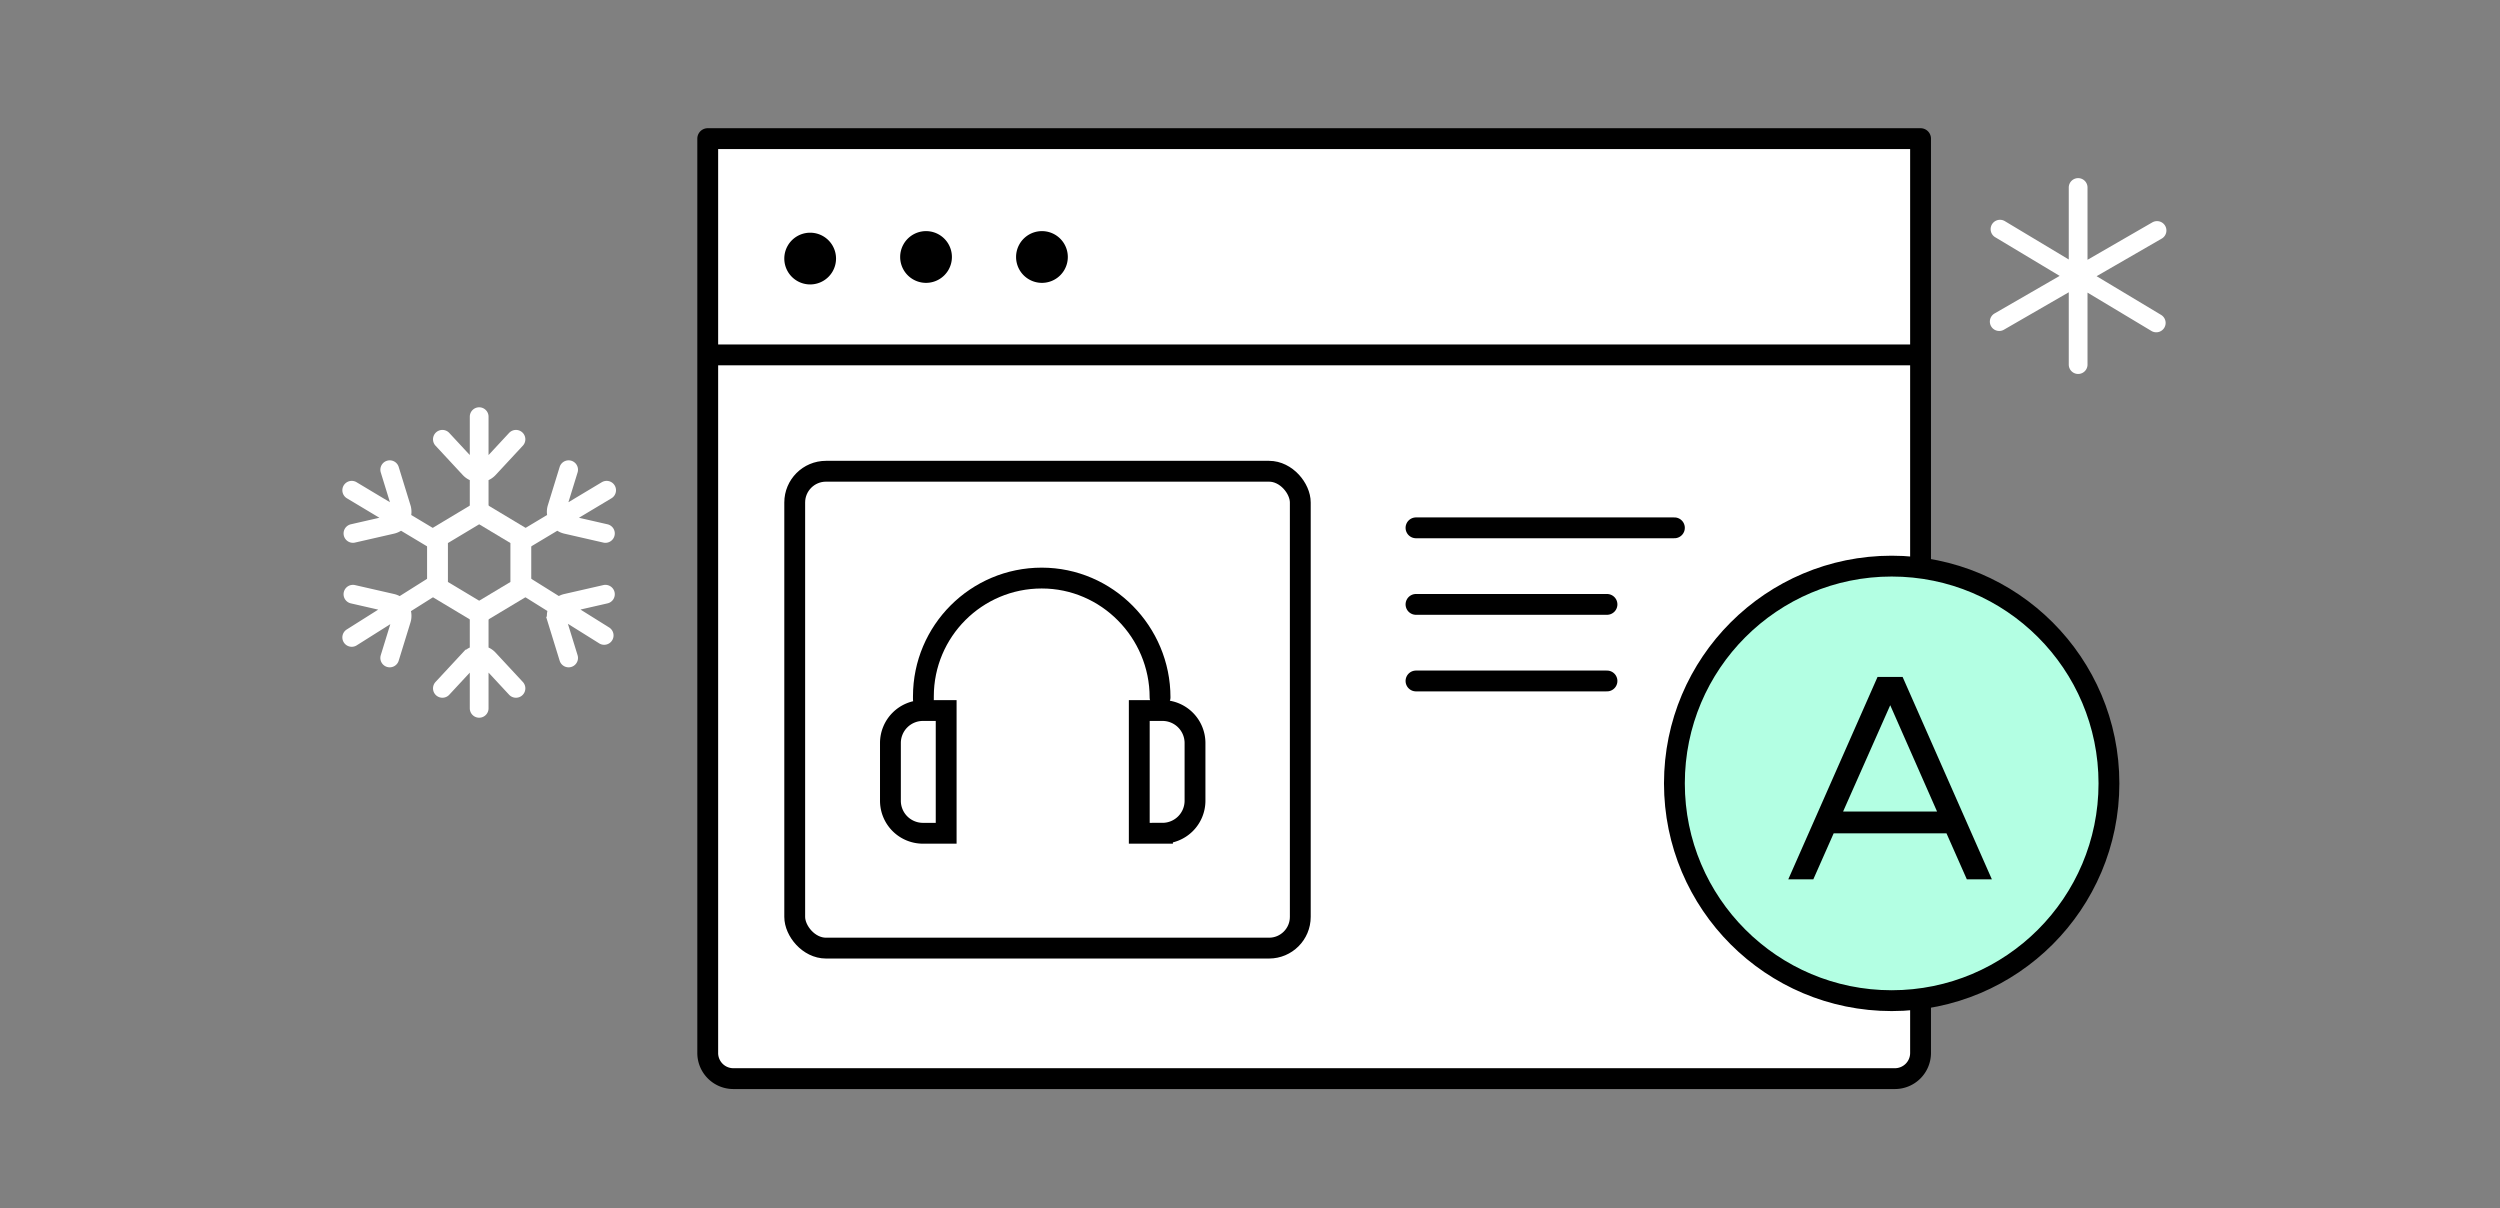 <svg width="240" height="116" fill="none" xmlns="http://www.w3.org/2000/svg"><rect width="100%" height="100%" fill="#808080" stroke="none"/><path d="M184.673 13H68.259v20.942h116.414V13Z" fill="#fff"/><path d="M77.776 27.306a2.483 2.483 0 1 0 0-4.966 2.483 2.483 0 0 0 0 4.966ZM88.9 27.155a2.483 2.483 0 1 0 0-4.967 2.483 2.483 0 0 0 0 4.967ZM100.027 27.155a2.483 2.483 0 1 0 0-4.967 2.483 2.483 0 0 0 0 4.967Z" fill="#000"/><path d="M184.673 34.137H68.259v68.553h116.414V34.137Z" fill="#fff"/><path d="M67.95 34.07h116.423" stroke="#000" stroke-width="2" stroke-miterlimit="10"/><path d="M135.935 50.672h24.808M135.935 58.022h18.336M135.935 65.373h18.336" stroke="#000" stroke-width="2" stroke-miterlimit="10" stroke-linecap="round"/><rect x="76.293" y="45.24" width="48.535" height="45.779" rx="3" fill="#fff" stroke="#000" stroke-width="2"/><path d="M88.646 67.138v-.284c0-6.274 5.086-11.36 11.36-11.36v0c6.274 0 11.36 5.18 11.36 11.455v0" stroke="#000" stroke-width="2" stroke-linecap="round"/><path d="M88.602 68.21h2.23v11.783h-2.23a3.121 3.121 0 0 1-3.121-3.121v-5.54a3.121 3.121 0 0 1 3.121-3.122ZM111.599 79.993h-2.229V68.21h2.229a3.122 3.122 0 0 1 3.122 3.122v5.54a3.122 3.122 0 0 1-3.122 3.12Z" stroke="#000" stroke-width="2"/><path d="M67.942 13.308h116.431v87.778a2.462 2.462 0 0 1-2.462 2.462H70.421a2.461 2.461 0 0 1-2.479-2.462V13.308Z" stroke="#000" stroke-width="2" stroke-linejoin="round"/><path d="M181.601 96.063c11.52 0 20.858-9.339 20.858-20.858 0-11.52-9.338-20.858-20.858-20.858-11.519 0-20.858 9.338-20.858 20.858 0 11.52 9.339 20.858 20.858 20.858Z" fill="#B3FFE3" stroke="#000" stroke-width="2" stroke-miterlimit="10"/><path d="m188.816 84.416-1.952-4.413h-10.833l-1.952 4.413h-2.404l8.57-19.432h2.405l8.57 19.432h-2.404Zm-11.88-6.506h9.023l-4.497-10.21-4.526 10.21Z" fill="#000"/><path d="M199.501 18v17M207 31l-15-9M207.075 22.127l-15.149 8.746M42.47 66.082l2.615-2.817a1.25 1.25 0 0 1 1.832 0l2.616 2.817M49.533 42.173l-2.616 2.818a1.25 1.25 0 0 1-1.832 0l-2.616-2.818M46 59v9M46 40v9M54.587 63.163l-1.132-3.674a1.25 1.25 0 0 1 .916-1.586l3.748-.857M37.415 45.092l1.131 3.674a1.25 1.25 0 0 1-.916 1.586l-3.747.857M33.766 47.064 42 52M50 56l8 5M58.119 51.21l-3.748-.858a1.25 1.25 0 0 1-.916-1.586l1.132-3.674M33.882 57.046l3.748.857a1.25 1.25 0 0 1 .916 1.586l-1.132 3.674M50 52l8.236-4.936M33.766 61.191 42 56" stroke="#fff" stroke-width="1.8" stroke-linecap="round"/><path d="M42 56.434v-4.868l4-2.4 4 2.4v4.868l-4 2.4-4-2.4Z" stroke="#fff" stroke-width="2" stroke-linecap="round"/></svg>
